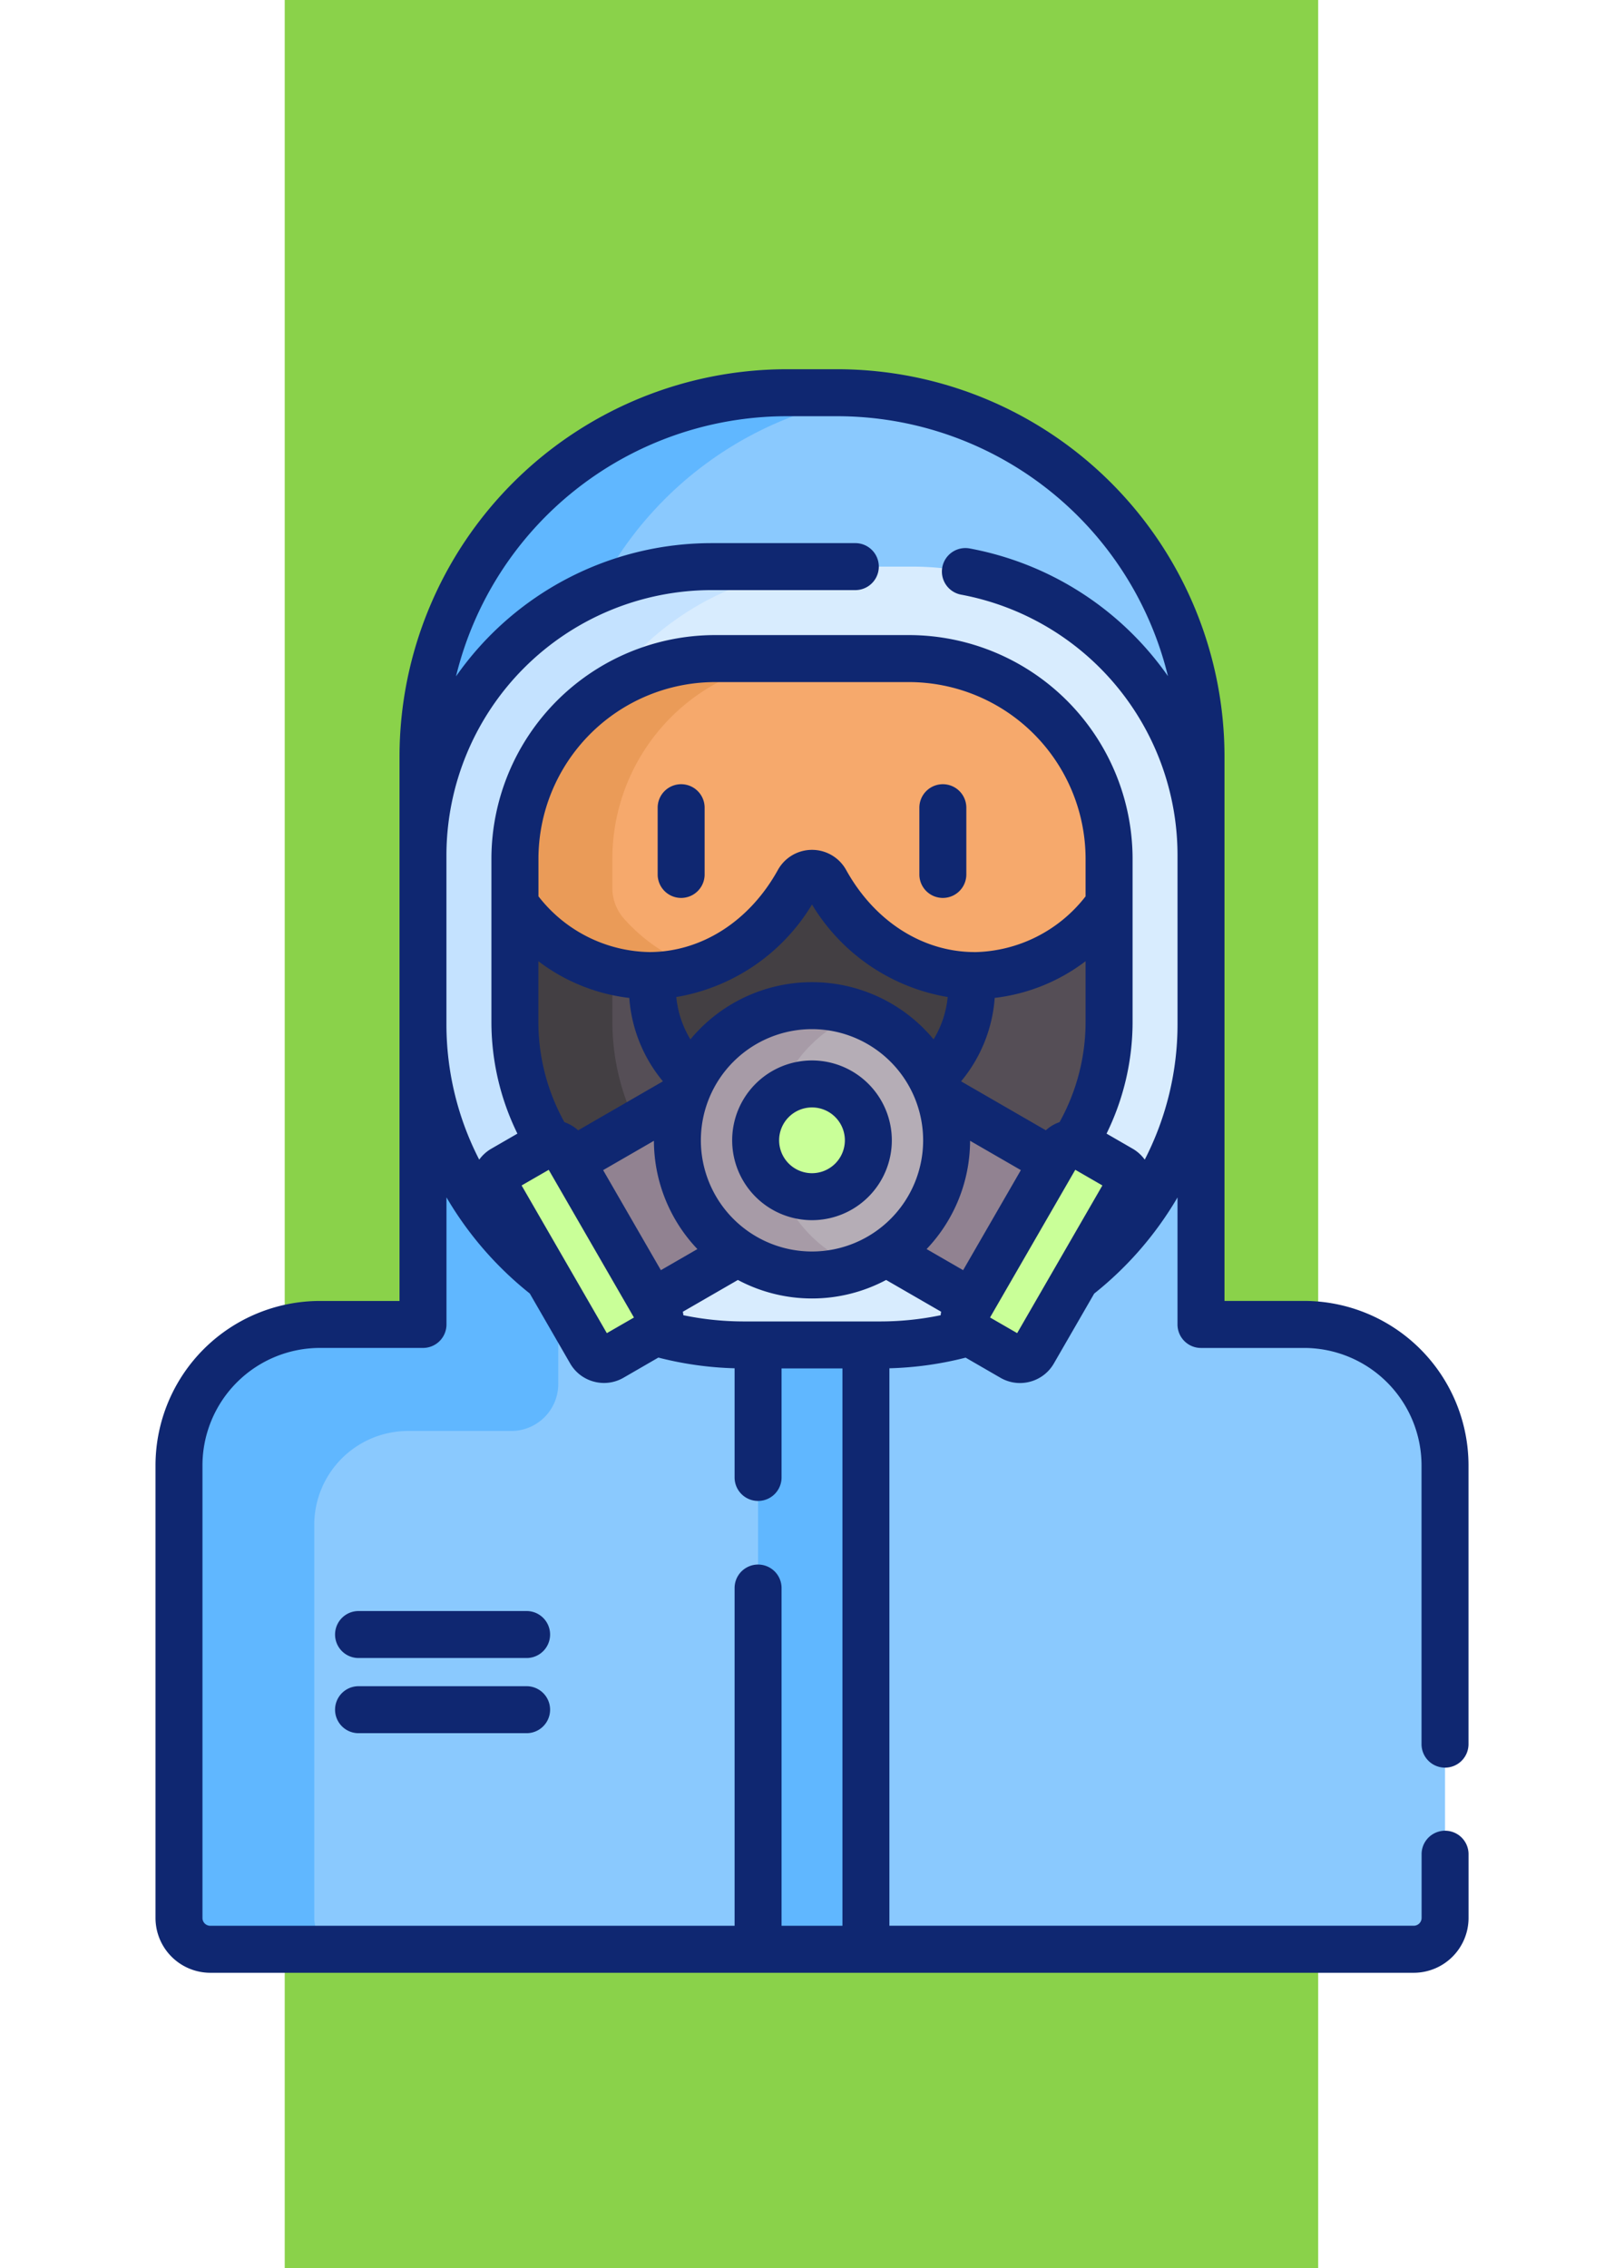 <svg xmlns="http://www.w3.org/2000/svg" xmlns:xlink="http://www.w3.org/1999/xlink" width="154" height="215" viewBox="0 0 154 215">
  <defs>
    <clipPath id="clip-path">
      <rect id="Rectángulo_32824" data-name="Rectángulo 32824" width="154" height="152" transform="translate(11348 -8306)" fill="#fff" stroke="#707070" stroke-width="1"/>
    </clipPath>
  </defs>
  <g id="Grupo_87498" data-name="Grupo 87498" transform="translate(-12489 9328)">
    <rect id="Rectángulo_32823" data-name="Rectángulo 32823" width="98" height="215" transform="translate(12516 -9328)" fill="#8ad24a"/>
    <g id="Enmascarar_grupo_97" data-name="Enmascarar grupo 97" transform="translate(1141 -987)" clip-path="url(#clip-path)">
      <g id="traje-de-seguridad" transform="translate(11349 -8306)">
        <g id="Grupo_87407" data-name="Grupo 87407">
          <path id="Trazado_147192" data-name="Trazado 147192" d="M122.668,90.544h-9.78V36.695A34.469,34.469,0,0,0,78.42,2.227H73.58A34.468,34.468,0,0,0,39.112,36.695V90.544h-9.78A13.359,13.359,0,0,0,15.972,103.9v42.9a2.969,2.969,0,0,0,2.969,2.969H133.059a2.969,2.969,0,0,0,2.969-2.969V103.9a13.359,13.359,0,0,0-13.359-13.359Z" fill="#8ac9fe"/>
        </g>
        <g id="Grupo_87408" data-name="Grupo 87408">
          <path id="Trazado_147193" data-name="Trazado 147193" d="M39.112,46.073a27.405,27.405,0,0,1,16.655-25.18A34.49,34.49,0,0,1,82.412,2.458a34.822,34.822,0,0,0-3.992-.232H73.58A34.468,34.468,0,0,0,39.112,36.695Z" fill="#60b7ff"/>
          <path id="Trazado_147194" data-name="Trazado 147194" d="M39.112,62.069V90.544h-9.78A13.359,13.359,0,0,0,15.972,103.9v42.9a2.969,2.969,0,0,0,2.969,2.969H31.766A2.969,2.969,0,0,1,28.8,146.8V109.547a8.906,8.906,0,0,1,8.906-8.906h9.78a4.453,4.453,0,0,0,4.453-4.453V86.869A30.4,30.4,0,0,1,39.112,62.069Z" fill="#60b7ff"/>
        </g>
        <path id="Trazado_147195" data-name="Trazado 147195" d="M70.887,92.486H81.113v57.287H70.887Z" fill="#60b7ff"/>
        <g id="Grupo_87409" data-name="Grupo 87409">
          <path id="Trazado_147196" data-name="Trazado 147196" d="M90.585,89.415l.561-.972L83.02,83.751a12.759,12.759,0,0,1-14.039,0l-8.126,4.692.561.972a1.482,1.482,0,0,1-.334,1.877,30.33,30.33,0,0,0,8.448,1.195H82.471a30.33,30.33,0,0,0,8.448-1.195A1.482,1.482,0,0,1,90.585,89.415Z" fill="#d8ecfe"/>
          <path id="Trazado_147197" data-name="Trazado 147197" d="M85.525,18.71H66.475A27.4,27.4,0,0,0,39.112,46.073v16A30.383,30.383,0,0,0,50.954,86.138l-4.789-8.3a1.484,1.484,0,0,1,.543-2.028l3.856-2.227a1.484,1.484,0,0,1,2.028.543l.561.972,10.8-6.236h0a12.766,12.766,0,0,1,24.095,0h0l10.8,6.236.561-.972a1.484,1.484,0,0,1,2.028-.543l3.856,2.227a1.484,1.484,0,0,1,.543,2.028l-4.79,8.3a30.383,30.383,0,0,0,11.842-24.069v-16A27.4,27.4,0,0,0,85.525,18.71Z" fill="#d8ecfe"/>
        </g>
        <g id="Grupo_87410" data-name="Grupo 87410">
          <path id="Trazado_147198" data-name="Trazado 147198" d="M46.164,77.842a1.484,1.484,0,0,1,.543-2.028l3.856-2.227a1.477,1.477,0,0,1,.563-.188,21.8,21.8,0,0,1-3.3-11.559V46.408A18.959,18.959,0,0,1,56.316,30.6,27.354,27.354,0,0,1,78.868,18.71H66.475A27.4,27.4,0,0,0,39.112,46.074v16A30.382,30.382,0,0,0,50.954,86.138Z" fill="#c4e2ff"/>
        </g>
        <g id="Grupo_87411" data-name="Grupo 87411">
          <path id="Trazado_147199" data-name="Trazado 147199" d="M52.592,74.131l.561.972,10.8-6.236h0a12.766,12.766,0,0,1,24.094,0h0l10.8,6.236.561-.972a1.484,1.484,0,0,1,1.465-.731,21.819,21.819,0,0,0,3.3-11.559V46.408a18.98,18.98,0,0,0-18.98-18.98H66.811a18.98,18.98,0,0,0-18.98,18.98V61.841a21.818,21.818,0,0,0,3.3,11.559,1.485,1.485,0,0,1,1.465.731Z" fill="#554e56"/>
        </g>
        <g id="Grupo_87412" data-name="Grupo 87412">
          <path id="Trazado_147200" data-name="Trazado 147200" d="M57.068,57.052a16.51,16.51,0,0,1-9.237-6.316V61.841a21.818,21.818,0,0,0,3.3,11.559,1.485,1.485,0,0,1,1.465.731l.561.972,6.175-3.565a21.829,21.829,0,0,1-2.26-9.7Z" fill="#433f43"/>
        </g>
        <path id="Trazado_147201" data-name="Trazado 147201" d="M77.289,48.548a1.479,1.479,0,0,0-2.578,0c-2.929,5.279-8.028,8.808-13.852,8.924v1.1a11.751,11.751,0,0,0,3.8,8.663,12.764,12.764,0,0,1,22.687,0,11.751,11.751,0,0,0,3.8-8.663v-1.1C85.317,57.355,80.218,53.827,77.289,48.548Z" fill="#433f43"/>
        <g id="Grupo_87413" data-name="Grupo 87413">
          <path id="Trazado_147202" data-name="Trazado 147202" d="M85.19,27.429H66.81A18.98,18.98,0,0,0,47.83,46.408v4.328a15.933,15.933,0,0,0,12.732,6.741c5.947,0,11.17-3.561,14.148-8.93a1.479,1.479,0,0,1,2.578,0c2.978,5.369,8.2,8.93,14.148,8.93a15.933,15.933,0,0,0,12.732-6.741V46.408A18.979,18.979,0,0,0,85.19,27.429Z" fill="#f6a96c"/>
        </g>
        <g id="Grupo_87415" data-name="Grupo 87415">
          <g id="Grupo_87414" data-name="Grupo 87414">
            <path id="Trazado_147203" data-name="Trazado 147203" d="M58.17,52.079a4.371,4.371,0,0,1-1.1-2.933V46.408a18.979,18.979,0,0,1,18.98-18.979H66.81a18.98,18.98,0,0,0-18.98,18.979v4.328a15.933,15.933,0,0,0,12.732,6.741,14.733,14.733,0,0,0,4.618-.743,16.4,16.4,0,0,1-7.01-4.655Z" fill="#ea9b58"/>
          </g>
        </g>
        <g id="Grupo_87422" data-name="Grupo 87422">
          <g id="Grupo_87418" data-name="Grupo 87418">
            <g id="Grupo_87417" data-name="Grupo 87417">
              <path id="Trazado_147204" data-name="Trazado 147204" d="M63.234,73.091a12.742,12.742,0,0,1,.718-4.223L53.152,75.1l7.7,13.34,8.126-4.692A12.753,12.753,0,0,1,63.234,73.091Z" fill="#918291"/>
              <g id="Grupo_87416" data-name="Grupo 87416">
                <path id="Trazado_147205" data-name="Trazado 147205" d="M57.015,93.669l3.856-2.227a1.484,1.484,0,0,0,.543-2.028L52.591,74.131a1.484,1.484,0,0,0-2.028-.543l-3.856,2.227a1.484,1.484,0,0,0-.543,2.028l8.824,15.283A1.484,1.484,0,0,0,57.015,93.669Z" fill="#c9ff98"/>
              </g>
            </g>
          </g>
          <g id="Grupo_87421" data-name="Grupo 87421">
            <g id="Grupo_87420" data-name="Grupo 87420">
              <path id="Trazado_147206" data-name="Trazado 147206" d="M98.847,75.1l-10.8-6.236A12.765,12.765,0,0,1,83.02,83.752l8.126,4.692Z" fill="#918291"/>
              <g id="Grupo_87419" data-name="Grupo 87419">
                <path id="Trazado_147207" data-name="Trazado 147207" d="M94.985,93.669l-3.856-2.227a1.484,1.484,0,0,1-.543-2.028l8.824-15.283a1.484,1.484,0,0,1,2.028-.543l3.856,2.227a1.484,1.484,0,0,1,.543,2.028L97.012,93.126a1.484,1.484,0,0,1-2.028.543Z" fill="#c9ff98"/>
              </g>
            </g>
          </g>
        </g>
        <g id="Grupo_87423" data-name="Grupo 87423">
          <circle id="Elipse_4357" data-name="Elipse 4357" cx="12.766" cy="12.766" r="12.766" transform="translate(63.234 60.325)" fill="#b5adb6"/>
        </g>
        <g id="Grupo_87424" data-name="Grupo 87424">
          <path id="Trazado_147208" data-name="Trazado 147208" d="M72.141,73.091a12.77,12.77,0,0,1,8.313-11.966,12.766,12.766,0,1,0,0,23.932,12.769,12.769,0,0,1-8.312-11.966Z" fill="#a79ba7"/>
        </g>
        <g id="Grupo_87425" data-name="Grupo 87425">
          <circle id="Elipse_4358" data-name="Elipse 4358" cx="5.344" cy="5.344" r="5.344" transform="translate(70.656 67.747)" fill="#c9ff98"/>
        </g>
        <g id="Grupo_87429" data-name="Grupo 87429">
          <path id="Trazado_147210" data-name="Trazado 147210" d="M63.592,39.336a2.226,2.226,0,0,0-2.227,2.227v6.372a2.227,2.227,0,0,0,4.453,0V41.563A2.226,2.226,0,0,0,63.592,39.336Z" fill="#0f2771"/>
          <path id="Trazado_147211" data-name="Trazado 147211" d="M88.408,39.336a2.226,2.226,0,0,0-2.227,2.227v6.372a2.227,2.227,0,0,0,4.453,0V41.563A2.226,2.226,0,0,0,88.408,39.336Z" fill="#0f2771"/>
          <path id="Trazado_147212" data-name="Trazado 147212" d="M136.028,132.555a2.226,2.226,0,0,0,2.227-2.227V103.9a15.6,15.6,0,0,0-15.586-15.586h-7.553V36.695A36.737,36.737,0,0,0,78.42,0H73.58A36.737,36.737,0,0,0,36.885,36.695V88.318H29.332A15.6,15.6,0,0,0,13.746,103.9v42.9a5.2,5.2,0,0,0,5.2,5.2H133.059a5.2,5.2,0,0,0,5.2-5.2v-6.086a2.227,2.227,0,0,0-4.453,0V146.8a.743.743,0,0,1-.742.742H83.34V94.7a32.554,32.554,0,0,0,7.228-1.009l3.3,1.907a3.689,3.689,0,0,0,1.849.5,3.729,3.729,0,0,0,.967-.128,3.687,3.687,0,0,0,2.253-1.729l3.823-6.622a32.9,32.9,0,0,0,7.9-9.113v12.04a2.226,2.226,0,0,0,2.227,2.227h9.78A11.145,11.145,0,0,1,133.8,103.9v26.425A2.226,2.226,0,0,0,136.028,132.555ZM73.113,147.547V115.484a2.227,2.227,0,0,0-4.453,0v32.063H18.941a.743.743,0,0,1-.742-.742V103.9A11.145,11.145,0,0,1,29.332,92.771h9.78a2.226,2.226,0,0,0,2.227-2.227V78.5a32.9,32.9,0,0,0,7.9,9.113l3.823,6.622a3.685,3.685,0,0,0,2.253,1.729,3.729,3.729,0,0,0,.967.128,3.685,3.685,0,0,0,1.849-.5l3.3-1.907A32.571,32.571,0,0,0,68.66,94.7v10.395a2.227,2.227,0,0,0,4.453,0V94.713h5.773v52.834Zm18.324-92.3c-4.937,0-9.5-2.91-12.2-7.783a3.7,3.7,0,0,0-6.472,0c-2.7,4.873-7.265,7.783-12.2,7.783a13.616,13.616,0,0,1-10.505-5.285V46.408A16.772,16.772,0,0,1,66.81,29.655H85.19a16.772,16.772,0,0,1,16.753,16.753v3.558A13.617,13.617,0,0,1,91.438,55.251Zm10.506.861v5.729a19.566,19.566,0,0,1-2.469,9.531,3.7,3.7,0,0,0-1.3.773L90.137,67.5a13.936,13.936,0,0,0,3.189-7.908A17.6,17.6,0,0,0,101.943,56.112ZM76,58.1a14.967,14.967,0,0,0-11.531,5.423,9.491,9.491,0,0,1-1.337-4.014A18.645,18.645,0,0,0,76,50.738a18.647,18.647,0,0,0,12.868,8.77,9.492,9.492,0,0,1-1.337,4.014A14.967,14.967,0,0,0,76,58.1ZM86.539,73.091A10.539,10.539,0,1,1,76,62.552,10.551,10.551,0,0,1,86.539,73.091ZM65.132,83.4l-3.463,2-5.475-9.483,4.815-2.78A14.935,14.935,0,0,0,65.132,83.4ZM58.674,59.595A13.936,13.936,0,0,0,61.863,67.5l-8.041,4.643a3.707,3.707,0,0,0-1.3-.771,19.567,19.567,0,0,1-2.469-9.533V56.112a17.6,17.6,0,0,0,8.617,3.482Zm-7.64,16.293,8.082,14L56.545,91.37l-8.082-14ZM88.2,89.671a28.179,28.179,0,0,1-5.724.589H69.529a28.2,28.2,0,0,1-5.724-.589c-.015-.11-.029-.221-.054-.329l5.22-3.014a14.953,14.953,0,0,0,14.058,0l5.22,3.014C88.224,89.45,88.21,89.561,88.2,89.671ZM90.331,85.4l-3.463-2a14.934,14.934,0,0,0,4.123-10.264l4.815,2.78Zm5.124,5.968-2.571-1.484,8.082-14,2.571,1.484Zm15.207-29.3a28.015,28.015,0,0,1-3.109,12.855,3.687,3.687,0,0,0-1.147-1.037l-2.475-1.429A24,24,0,0,0,106.4,61.841V46.408A21.23,21.23,0,0,0,85.19,25.2H66.81A21.23,21.23,0,0,0,45.6,46.408V61.841a24,24,0,0,0,2.465,10.616l-2.475,1.429a3.687,3.687,0,0,0-1.147,1.037,28.01,28.01,0,0,1-3.109-12.855v-16A25.165,25.165,0,0,1,66.475,20.936H80.156a2.227,2.227,0,0,0,0-4.453H66.475A29.576,29.576,0,0,0,42.241,29.114,32.3,32.3,0,0,1,73.58,4.453h4.84a32.3,32.3,0,0,1,31.333,24.636,29.537,29.537,0,0,0-18.8-12.1,2.226,2.226,0,1,0-.815,4.378,25.138,25.138,0,0,1,20.523,24.711Z" fill="#0f2771"/>
          <path id="Trazado_147213" data-name="Trazado 147213" d="M76,65.52a7.57,7.57,0,1,0,7.57,7.57A7.579,7.579,0,0,0,76,65.52Zm0,10.688a3.117,3.117,0,1,1,3.117-3.117A3.121,3.121,0,0,1,76,76.208Z" fill="#0f2771"/>
          <path id="Trazado_147215" data-name="Trazado 147215" d="M48.984,117.711H32.953a2.227,2.227,0,0,0,0,4.453H48.984a2.227,2.227,0,0,0,0-4.453Z" fill="#0f2771"/>
          <path id="Trazado_147216" data-name="Trazado 147216" d="M48.984,124.836H32.953a2.227,2.227,0,0,0,0,4.453H48.984a2.227,2.227,0,0,0,0-4.453Z" fill="#0f2771"/>
        </g>
      </g>
    </g>
  </g>
</svg>
